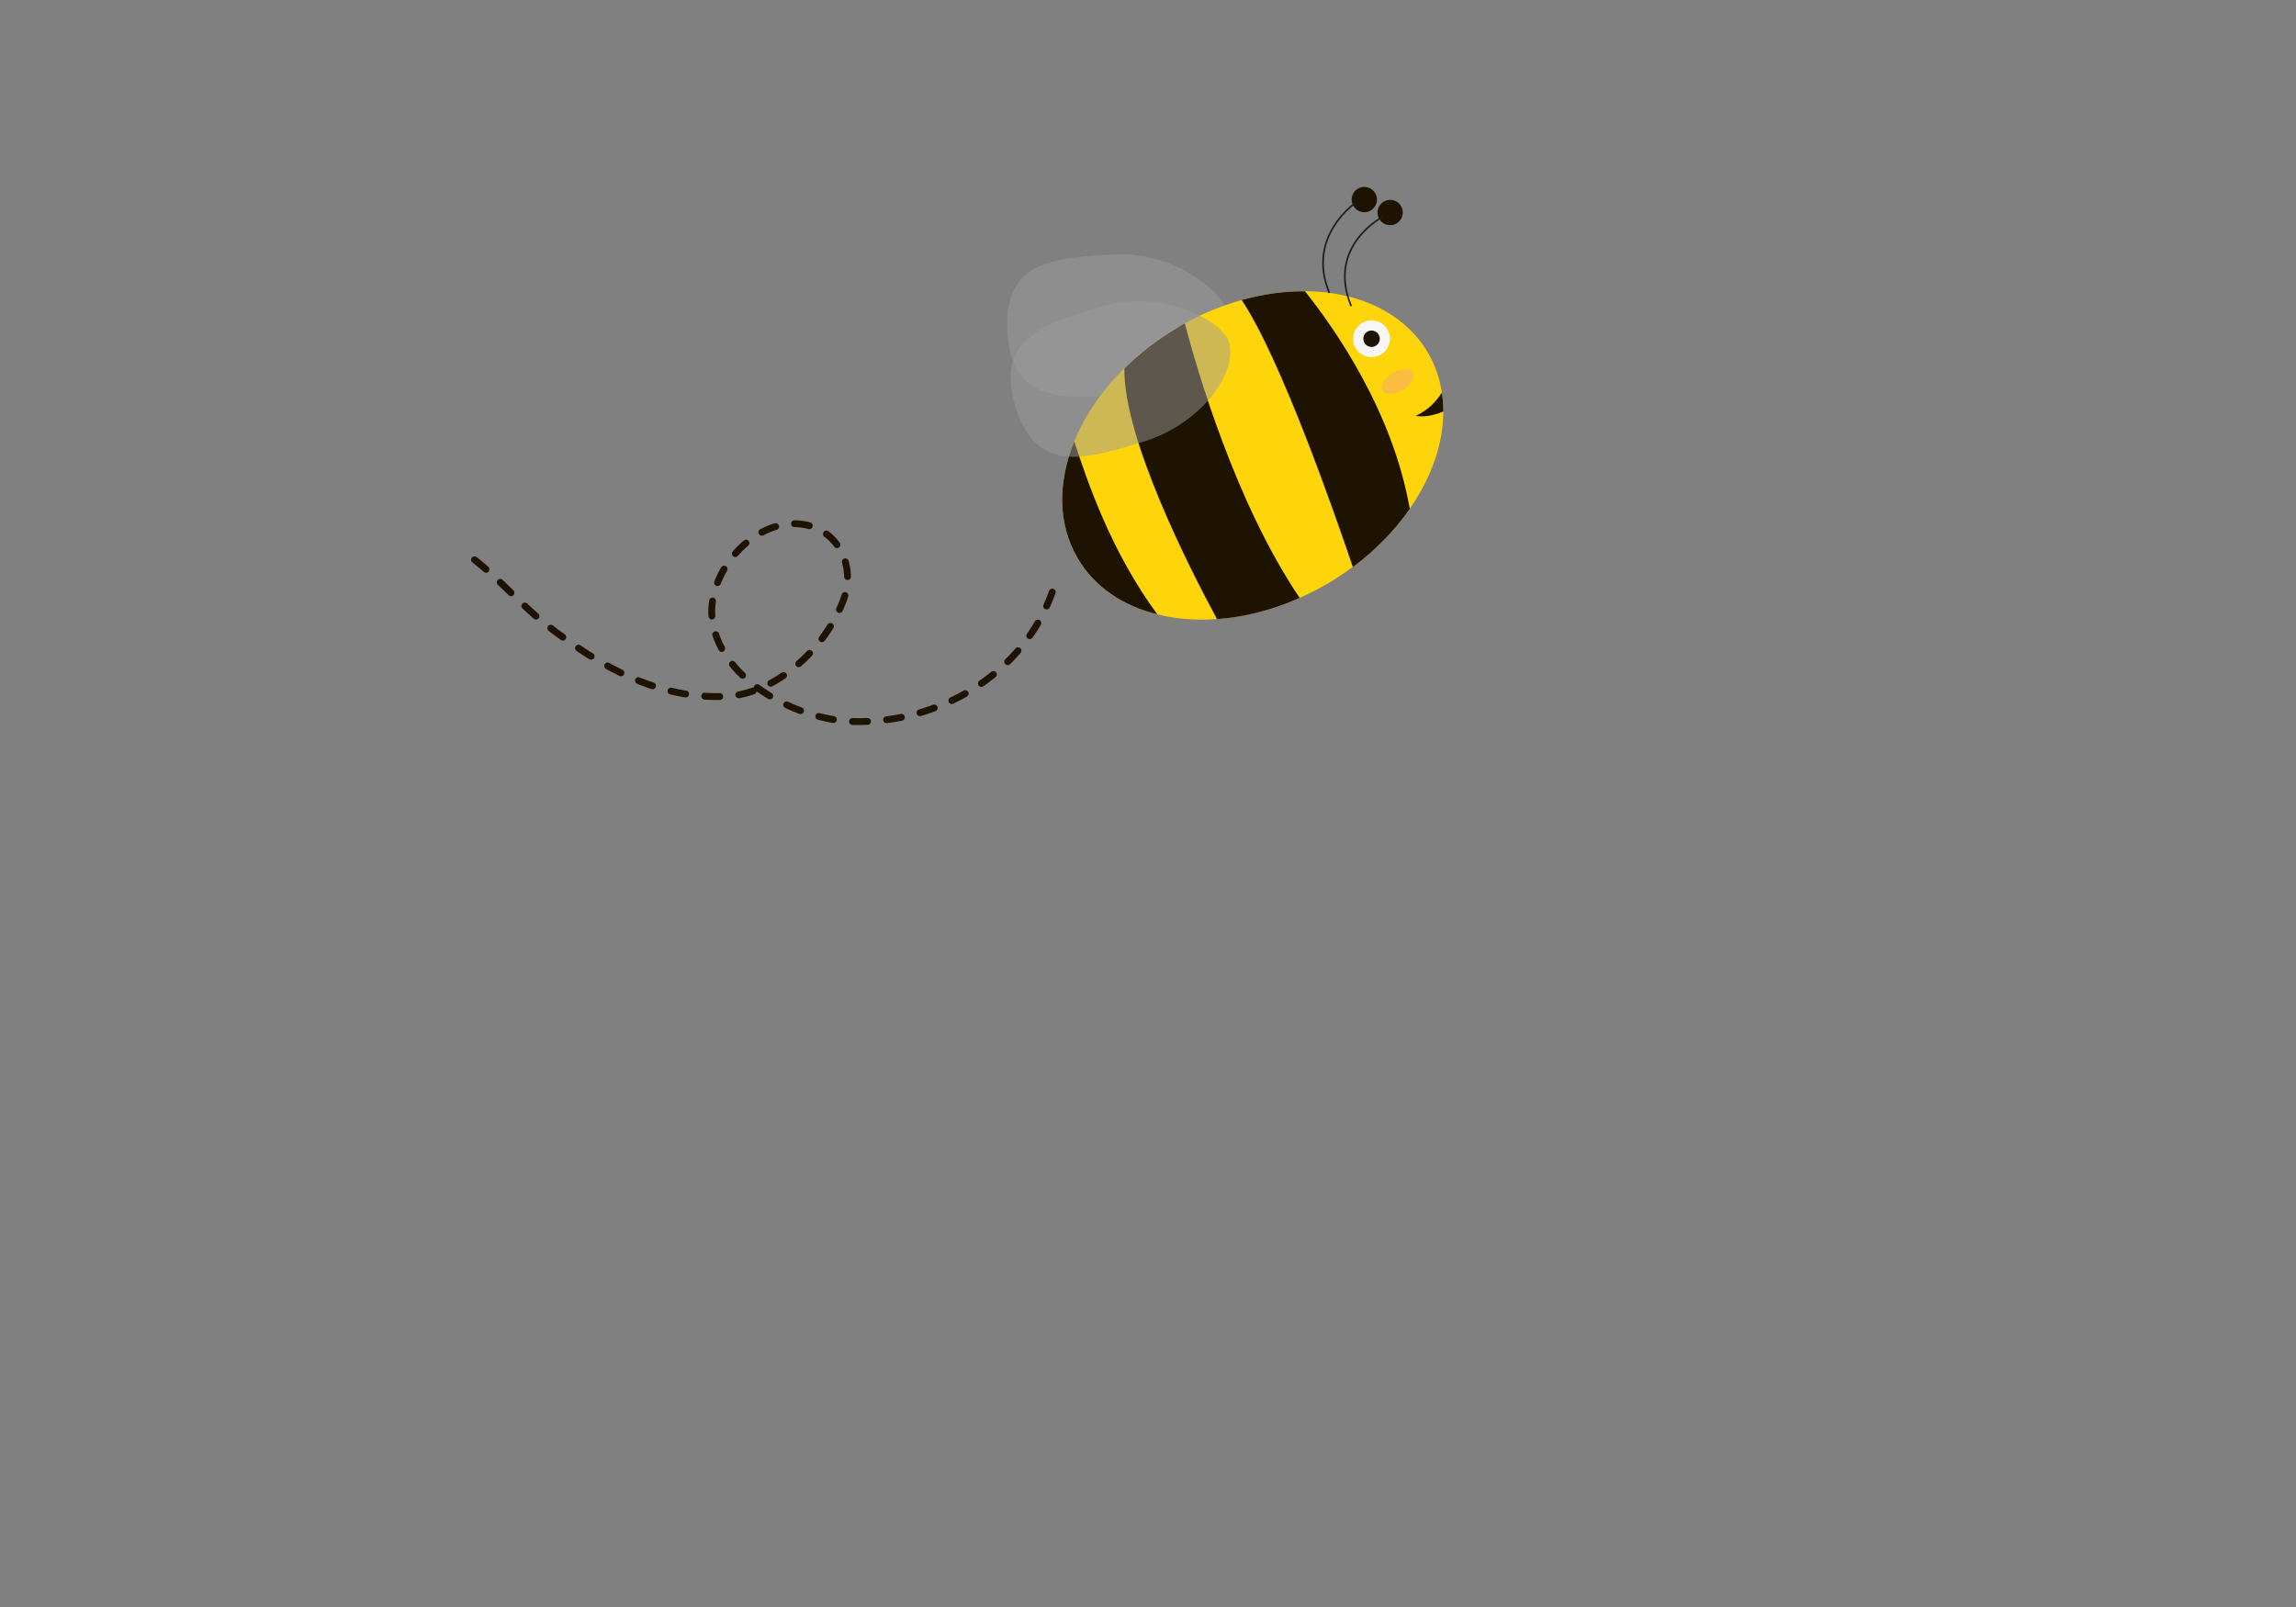 <?xml version="1.0" encoding="utf-8"?>
<svg id="master-artboard" viewBox="0 0 1400 980" version="1.1" xmlns="http://www.w3.org/2000/svg" x="0px" y="0px" style="enable-background:new 0 0 1400 980;" width="1400px" height="980px"><rect x="0" y="0" width="1400" height="980" fill="#808080" stroke="none"/><rect id="ee-background" x="0" y="0" width="1400" height="980" style="fill: white; fill-opacity: 0; pointer-events: none;"/>

<g transform="matrix(-0.862, 0.507, 0.507, 0.862, 1071.73, -345.728)">
		<path class="st0" d="M672,240.2c19.8,38.4-7.3,52.3-40.7,69.5c-33.4,17.2-71.3,10-80.2-7.2c-6.4-12.5,7.3-52.3,40.7-69.5&#10;&#9;&#9;&#9;C625.1,215.8,652.2,201.8,672,240.2z" style="opacity: 0.5; fill: rgb(157, 157, 156);"/>
		<path d="M 705.2 381.3 A 123.8 90.5 0 0 1 581.4 471.8 A 123.8 90.5 0 0 1 457.6 381.3 A 123.8 90.5 0 0 1 581.4 290.8 A 123.8 90.5 0 0 1 705.2 381.3 Z" class="st1" style="fill: rgb(254, 212, 11);"/>
		<path class="st2" d="M539.2,296.2c-13.2,3.5-25.4,8.6-36,15c-4.3,30.6-8.7,90.8,12.2,146.7c14.3,6.6,30.5,11.1,47.9,13&#10;&#9;&#9;&#9;C556.5,438.3,536.6,338.6,539.2,296.2z" style="fill: rgb(30, 18, 1);"/>
		<path class="st2" d="M576.3,290.9c7.8,27.6,28.9,109.8,24.5,179.8c18.3-2.1,35.3-7.1,50-14.4c-1.3-35.8-6.7-123.9-28.8-160.4&#10;&#9;&#9;&#9;c-12.7-3.2-26.4-5-40.7-5C579.7,290.8,578,290.8,576.3,290.9z" style="fill: rgb(30, 18, 1);"/>
		<path class="st2" d="M705.2,381.3c0-24.2-13-46.2-34.3-62.5c5.9,26.8,14.6,69.9,9.8,116.5C696.2,420.2,705.2,401.5,705.2,381.3z" style="fill: rgb(30, 18, 1);"/>
		<path d="M 494.1 356.7 A 11.2 11.2 0 0 1 482.9 367.9 A 11.2 11.2 0 0 1 471.7 356.7 A 11.2 11.2 0 0 1 482.9 345.5 A 11.2 11.2 0 0 1 494.1 356.7 Z" class="st3" style="fill: rgb(246, 246, 246);"/>
		<path d="M 487.9 356.7 A 5 5 0 0 1 482.9 361.7 A 5 5 0 0 1 477.9 356.7 A 5 5 0 0 1 482.9 351.7 A 5 5 0 0 1 487.9 356.7 Z" class="st2" style="fill: rgb(30, 18, 1);"/>
		<path d="M 493.1 387.3 A 10.7 6 0 0 1 482.4 393.3 A 10.7 6 0 0 1 471.7 387.3 A 10.7 6 0 0 1 482.4 381.3 A 10.7 6 0 0 1 493.1 387.3 Z" class="st4" style="opacity: 0.3; fill: rgb(241, 134, 187);"/>
		<path d="M 441.8 296.1 A 7.7 7.7 0 0 1 434.1 303.8 A 7.7 7.7 0 0 1 426.4 296.1 A 7.7 7.7 0 0 1 434.1 288.4 A 7.7 7.7 0 0 1 441.8 296.1 Z" class="st2" style="fill: rgb(30, 18, 1);"/>
		<path d="M 451.4 281.3 A 7.7 7.7 0 0 1 443.7 289 A 7.7 7.7 0 0 1 436 281.3 A 7.7 7.7 0 0 1 443.7 273.6 A 7.7 7.7 0 0 1 451.4 281.3 Z" class="st2" style="fill: rgb(30, 18, 1);"/>
		<path class="st5" d="M439,296.1c0,0,38.9-2.5,44.5,37.1" style="fill: none; stroke: rgb(29, 29, 27); stroke-miterlimit: 10;"/>
		<path class="st5" d="M449.2,280.3c0,0,36.7,2.3,41.7,39.3" style="fill: none; stroke: rgb(29, 29, 27); stroke-miterlimit: 10;"/>
		<path class="st0" d="M691,282.2c10.2,42-19.4,49.1-55.9,58c-36.5,8.8-71.7-7.1-76.2-25.9c-3.3-13.7,19.4-49.1,55.9-58&#10;&#9;&#9;&#9;C651.3,247.4,680.9,240.3,691,282.2z" style="opacity: 0.5; fill: rgb(157, 157, 156);"/>
		<path class="st2" d="M462.6,406.7c1.4,3.6,3.1,7.1,5.1,10.4c10.7-1.3,15.8-6.2,15.8-6.2C474.7,411.7,467.6,409.4,462.6,406.7z" style="fill: rgb(30, 18, 1);"/>
	</g>



<path class="st6" d="M729.4,390.8c125.9-20.7,249,52.6,306.6,164.1c36.4,70.5,41.4,195.5-28.5,250.3&#10;&#9;&#9;c-51.2,40.1-144.8,24.7-180.3-29.8c-33.5-51.7-1.3-112.5,58.1-122.2c73.2-11.9,168.7,18.3,208.1,82.3&#10;&#9;&#9;c52.1,84.7,50.5,183.4,35.4,278.4c-8.2,51.8-28.7,100.8-34.7,152.5" style="fill: none; stroke: rgb(30, 18, 1); stroke-width: 10; stroke-linecap: round; stroke-miterlimit: 10; stroke-dasharray: 22, 28;" transform="matrix(-0.201, 0.365, -0.365, -0.201, 930.888, 173.403)"/></svg>